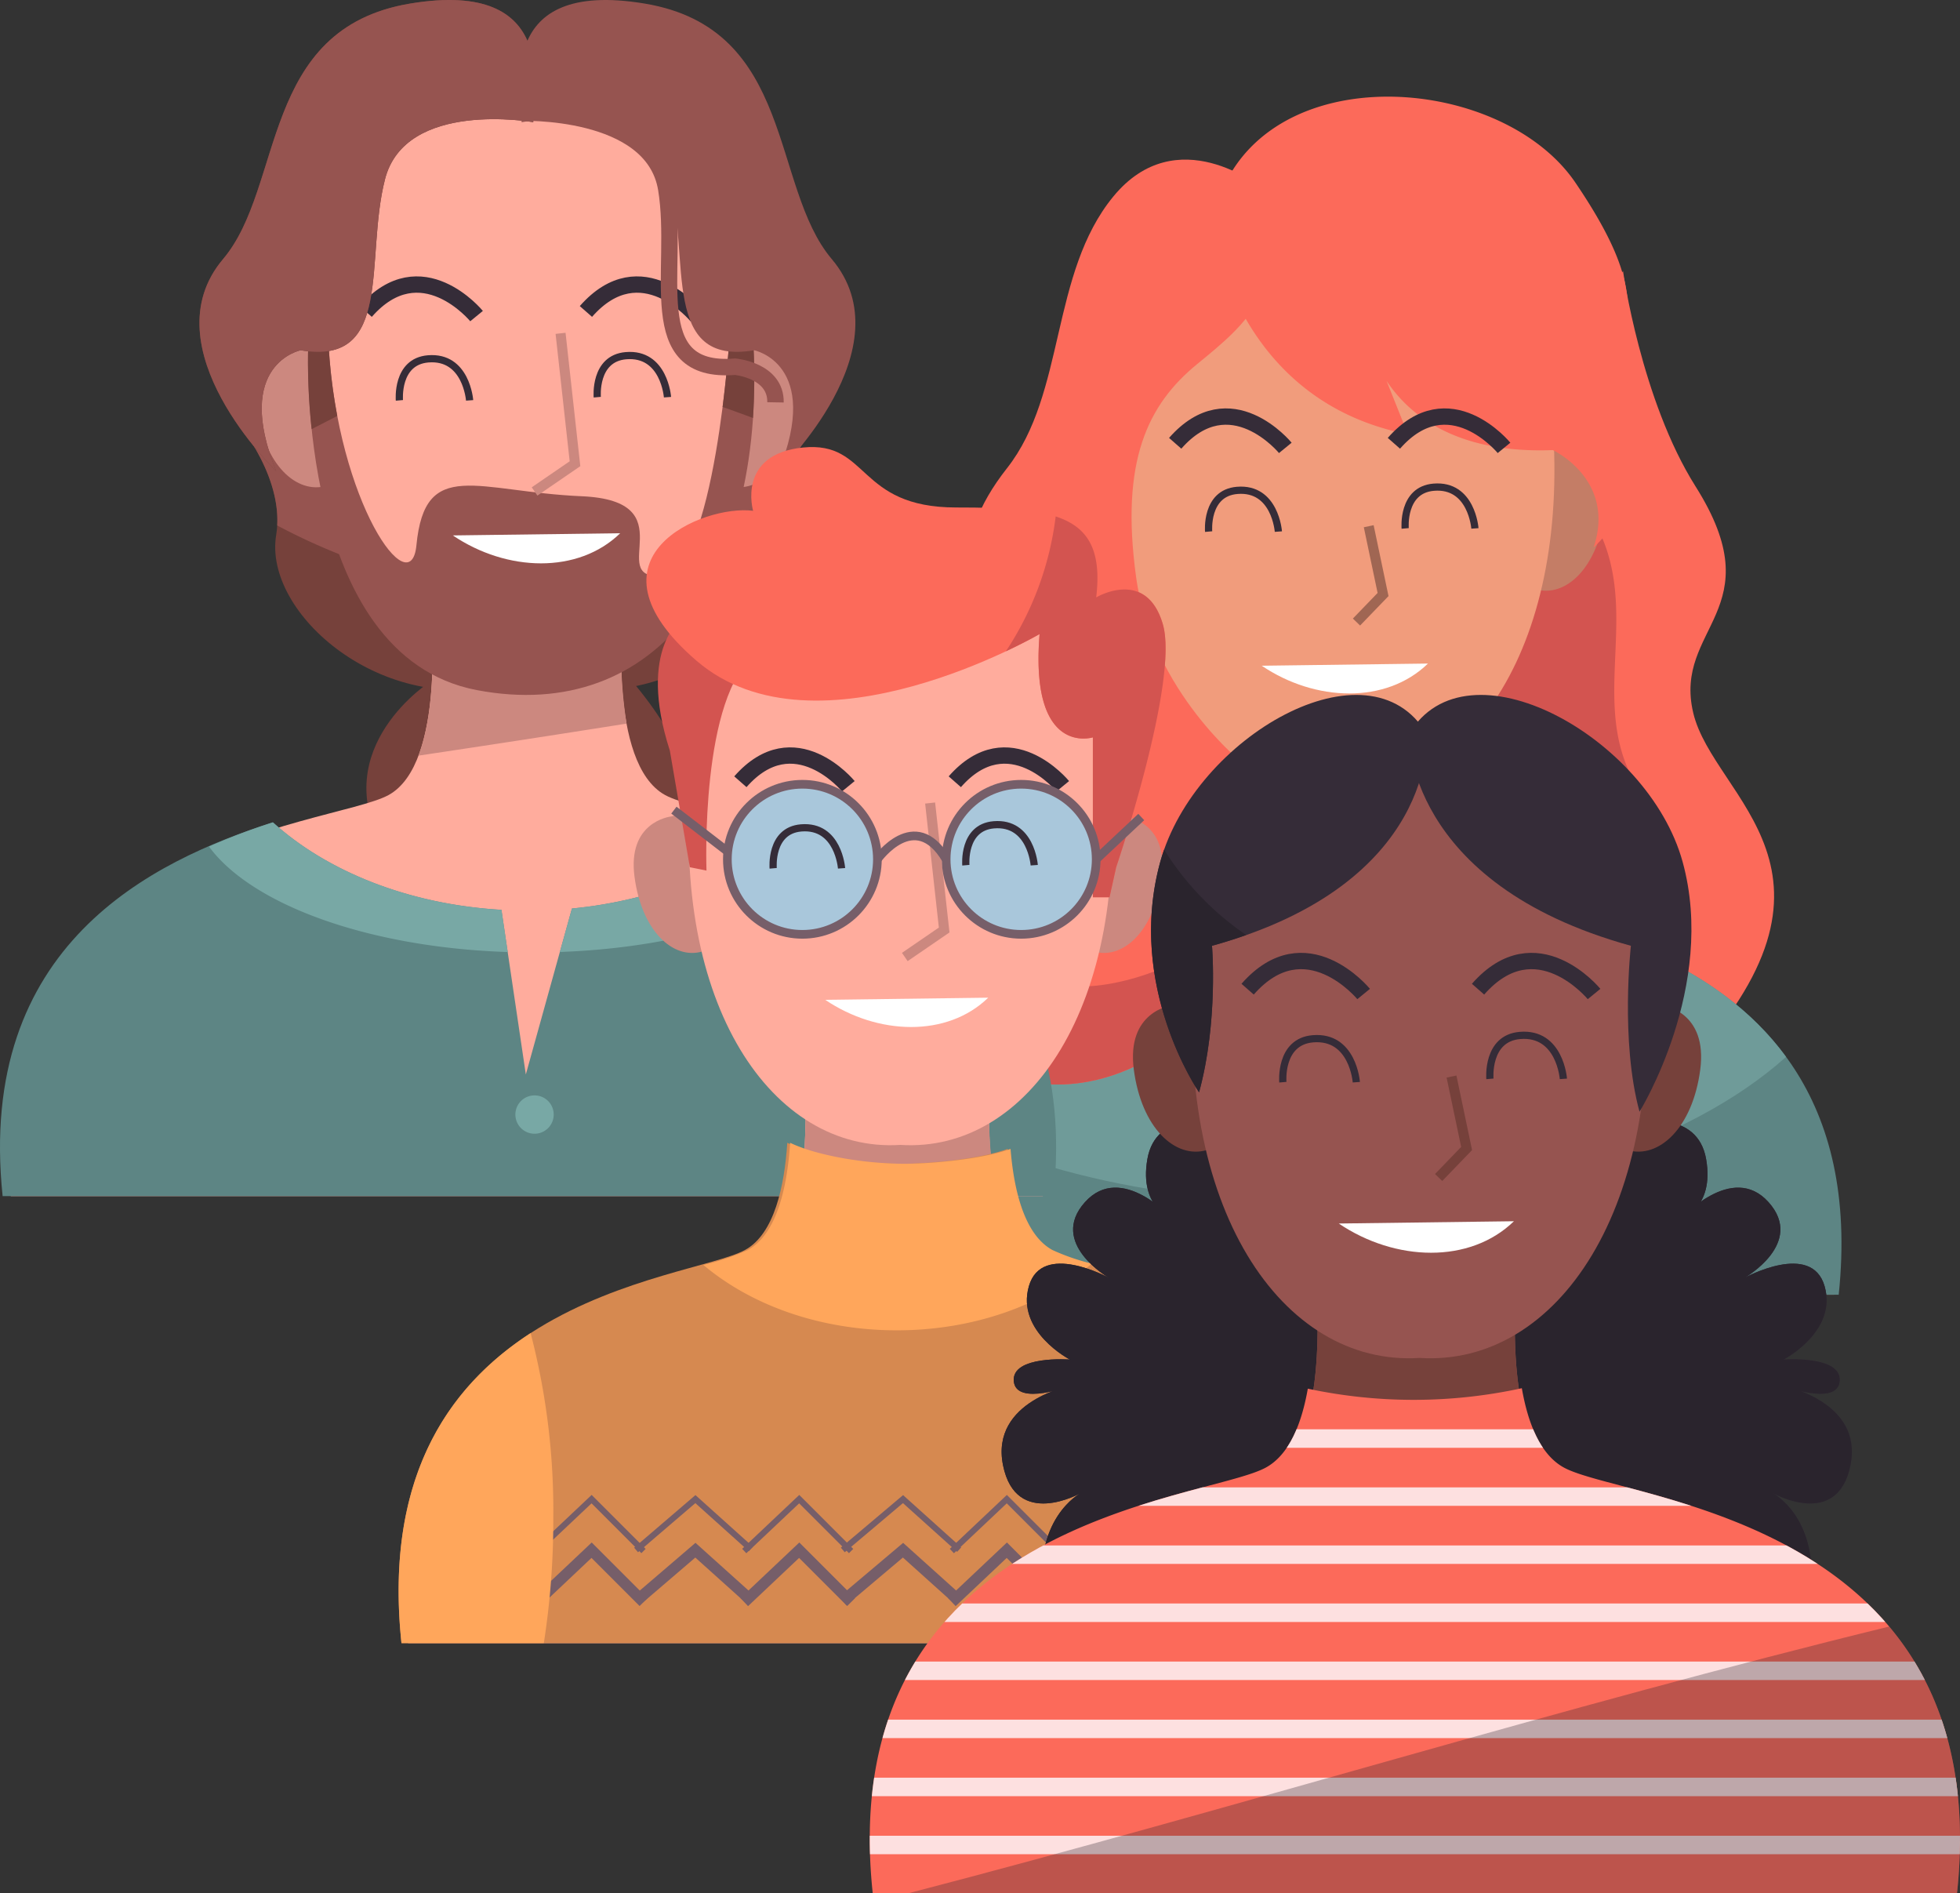 <svg xmlns="http://www.w3.org/2000/svg" xmlns:xlink="http://www.w3.org/1999/xlink" width="324.515" height="313.412" viewBox="0 0 324.515 313.412">
  <rect x="0" y="0" width="324.515" height="313.412" fill="#333333" stroke="none"/>
  <defs>
    <clipPath id="clip-path">
      <path id="Trazado_18615" data-name="Trazado 18615" d="M499.644,380.615c-3.993-2.142-6.024-7.448-7.018-13.163a84.059,84.059,0,0,1-35.435.077c-1,5.685-3.029,10.954-7,13.086-10.367,5.562-71.63,8.344-65.034,70.456H564.678C571.276,388.959,510.013,386.177,499.644,380.615Z" transform="translate(-384.658 -367.452)" fill="none"/>
    </clipPath>
  </defs>
  <g id="Grupo_14330" data-name="Grupo 14330" transform="translate(-203 -3696)">
    <g id="Grupo_14328" data-name="Grupo 14328" transform="translate(293.842 3450.283)">
      <g id="Grupo_12913" data-name="Grupo 12913" transform="translate(137.009 290.596)">
        <path id="Trazado_18495" data-name="Trazado 18495" d="M167.9,287.388s3,21.375,12,35.625c12.979,20.55-3.751,23.25-.376,37.5s29.249,26.25-1.5,58.875c-20.125,21.351-44.249-20.25-44.249-20.25l-6.75-54.375Z" transform="translate(-127.027 -287.388)" fill="#fc6a5a"/>
        <path id="Trazado_18496" data-name="Trazado 18496" d="M157.972,319.138q-4.87-3.648-9.487-7.524l-21.458,26.594,6.75,48.008a78.576,78.576,0,0,0,14.449,15.9c2.2-2.44,7.378,8.873,10.3,7.861,9.749-3.375,27.374-22.125,14.625-36.374C157.922,356.59,176.15,337.234,157.972,319.138Z" transform="translate(-127.027 -284.36)" fill="#d35450"/>
      </g>
      <g id="Grupo_12916" data-name="Grupo 12916" transform="translate(47.158 363.745)">
        <g id="Grupo_12914" data-name="Grupo 12914" transform="translate(0.001)">
          <path id="Trazado_18497" data-name="Trazado 18497" d="M152.988,382.774c-9.542-5.205-6.94-30.364-6.94-30.364l-14.291.92v-.917l-1.529.458-1.529-.458v.917l-14.291-.92s2.6,25.159-6.94,30.364S41.542,390.582,47.615,448.7H212.843C218.915,390.582,162.53,387.978,152.988,382.774Z" transform="translate(-47.158 -352.41)" fill="#f19c7c"/>
          <path id="Trazado_18498" data-name="Trazado 18498" d="M105.157,376.284q17.121-2.553,34.221-5.266a76.3,76.3,0,0,1-.578-18.608l-14.291.92v-.917l-1.529.458-1.529-.458v.917l-14.291-.92S108.667,367.028,105.157,376.284Z" transform="translate(-39.91 -352.41)" fill="#c47d66"/>
        </g>
        <g id="Grupo_12915" data-name="Grupo 12915" transform="translate(0 32.926)">
          <path id="Trazado_18499" data-name="Trazado 18499" d="M154.989,422.227a89.822,89.822,0,0,1,1.156-38.711c-2.414-.7-4.668-1.3-6.673-1.838-.91,10.5-2.142,21.168-6.094,30.629a51,51,0,0,1-5.485,9.92Z" transform="translate(-35.818 -381.678)" fill="#352c38"/>
          <path id="Trazado_18500" data-name="Trazado 18500" d="M183.7,388.175c-9.435,12.909-29.659,21.836-53.092,21.836s-43.656-8.927-53.091-21.836c-16.791,7.917-33.339,23.1-29.9,56.057H213.591C217.034,411.276,200.487,396.091,183.7,388.175Z" transform="translate(-47.158 -380.866)" fill="#5d8584"/>
          <path id="Trazado_18501" data-name="Trazado 18501" d="M125.623,428.914c33.33,0,62.5-9.64,78.552-24.053-5.708-7.806-13.414-13.025-21.178-16.686-9.435,12.909-29.659,21.836-53.092,21.836s-43.656-8.927-53.091-21.836C67.644,392.5,58.555,399,52.747,409.366,69.5,421.245,95.9,428.914,125.623,428.914Z" transform="translate(-46.459 -380.866)" fill="#6f9b99"/>
        </g>
      </g>
      <g id="Grupo_12921" data-name="Grupo 12921" transform="translate(57.594 261.717)">
        <g id="Grupo_12917" data-name="Grupo 12917" transform="translate(28.118 16.064)">
          <path id="Trazado_18502" data-name="Trazado 18502" d="M98,320.434c-2.811-8.722-9.469-6.7-10.092-6.492-.654.075-7.535,1.1-6.346,10.184,1.2,9.142,6.5,14.095,11.473,12.64C98.157,335.954,100.833,329.208,98,320.434Z" transform="translate(-81.429 -271.298)" fill="#c47d66"/>
          <path id="Trazado_18503" data-name="Trazado 18503" d="M146.193,320.434c2.811-8.722,9.469-6.7,10.092-6.492.654.075,7.535,1.1,6.346,10.184-1.2,9.142-6.5,14.095-11.473,12.64C146.04,335.954,143.364,329.208,146.193,320.434Z" transform="translate(-73.478 -271.298)" fill="#c47d66"/>
          <path id="Trazado_18504" data-name="Trazado 18504" d="M90.151,311.919c3.484-38.238,32.555-36.1,35.3-35.808,2.742-.288,31.812-2.43,35.3,35.808,3.5,38.468-13.629,63.589-35.3,62.208C103.78,375.508,86.646,350.386,90.151,311.919Z" transform="translate(-80.396 -275.997)" fill="#f19c7c"/>
        </g>
        <g id="Grupo_12919" data-name="Grupo 12919">
          <path id="Trazado_18505" data-name="Trazado 18505" d="M102.86,282.909s3.563,29.062,32.437,34.686l-7.124-17.812s2.438,21.562,31.125,20.437c0,0,10.5,4.875,6.75,16.124a23.066,23.066,0,0,0,6.374-23.25c-3.937-14.625,5.25-15.562-9.374-37.124C150.147,256.954,107.922,254.785,102.86,282.909Z" transform="translate(-50.632 -261.717)" fill="#fc6a5a"/>
          <path id="Trazado_18506" data-name="Trazado 18506" d="M116.725,275.564s-13.875-11.25-24.375,1.5-7.875,32.624-17.625,45-8.249,23.25,3.751,34.874-33.749,22.5-19.125,51.374,51,13.5,53.623-9.374,1.125-27.75,1.125-27.75-15.374-12-18-31.125,1.875-28.5,10.125-35.249S121.974,292.064,116.725,275.564Z" transform="translate(-56.434 -260.559)" fill="#fc6a5a"/>
          <g id="Grupo_12918" data-name="Grupo 12918" transform="translate(0 120)">
            <path id="Trazado_18507" data-name="Trazado 18507" d="M66.1,382.638c-3.058-5.9-3.5-10.5-2.411-14.253-6.172,7.083-10.342,15.9-4.339,27.753,14.625,28.875,51,13.5,53.623-9.374.059-.507.112-1,.167-1.485C101.631,394.371,77.389,404.434,66.1,382.638Z" transform="translate(-56.435 -368.385)" fill="#d35450"/>
          </g>
        </g>
        <g id="Grupo_12920" data-name="Grupo 12920" transform="translate(46.139 52.954)">
          <path id="Trazado_18508" data-name="Trazado 18508" d="M126.156,324.922l2.373,11.307-4.4,4.558" transform="translate(-94.113 -306.771)" fill="none" stroke="#a06653" stroke-miterlimit="10" stroke-width="1.661"/>
          <path id="Trazado_18509" data-name="Trazado 18509" d="M137.707,345.131c-6.921,6.728-18.644,6.355-27.524.36" transform="translate(-95.856 -304.246)" fill="#fff"/>
          <path id="Trazado_18510" data-name="Trazado 18510" d="M147.87,313.973s-9.116-11.142-18.233-.76" transform="translate(-93.425 -308.788)" fill="none" stroke="#352c38" stroke-miterlimit="10" stroke-width="2.701"/>
          <path id="Trazado_18511" data-name="Trazado 18511" d="M115.681,313.973s-9.116-11.142-18.233-.76" transform="translate(-97.448 -308.788)" fill="none" stroke="#352c38" stroke-miterlimit="10" stroke-width="2.701"/>
          <path id="Trazado_18512" data-name="Trazado 18512" d="M113.919,326.475s-.524-7.348-6.823-6.823c-5.289.441-4.724,6.823-4.724,6.823" transform="translate(-96.835 -307.433)" fill="none" stroke="#352c38" stroke-miterlimit="10" stroke-width="1.195"/>
          <path id="Trazado_18513" data-name="Trazado 18513" d="M142.845,326.008s-.525-7.347-6.823-6.823c-5.289.441-4.724,6.823-4.724,6.823" transform="translate(-93.22 -307.492)" fill="none" stroke="#352c38" stroke-miterlimit="10" stroke-width="1.195"/>
        </g>
      </g>
    </g>
    <g id="Grupo_14327" data-name="Grupo 14327" transform="translate(203 3696)">
      <g id="Grupo_12897" data-name="Grupo 12897" transform="translate(39.687 69.306)">
        <g id="Grupo_12895" data-name="Grupo 12895" transform="translate(20.976 28.865)">
          <path id="Trazado_18468" data-name="Trazado 18468" d="M108.285,137.427s-17.368,10.948-7.929,27.561,74.755,12.082,41.153-27.561C113.752,104.679,108.285,137.427,108.285,137.427Z" transform="translate(-97.546 -122.872)" fill="#76413b"/>
        </g>
        <g id="Grupo_12896" data-name="Grupo 12896">
          <path id="Trazado_18469" data-name="Trazado 18469" d="M169.337,98.521s-7.551,9.061-6.04,18.122c2.172,13.04-17.745,30.2-38.133,24.541s1.51-43.8,1.51-43.8Z" transform="translate(-74.059 -97.388)" fill="#76413b"/>
          <path id="Trazado_18470" data-name="Trazado 18470" d="M79.027,98.521s7.55,9.061,6.04,18.122c-2.174,13.04,17.745,30.2,38.133,24.541s-1.511-43.8-1.511-43.8Z" transform="translate(-79.027 -97.388)" fill="#76413b"/>
          <path id="Trazado_18471" data-name="Trazado 18471" d="M125.867,127.042a57.511,57.511,0,0,0,27.184-5.866,29.05,29.05,0,0,0,10.171-8.959c.853-7.367,6.107-13.7,6.107-13.7l-42.663-1.133s-9.284,16.178-10.127,29.024A91.29,91.29,0,0,0,125.867,127.042Z" transform="translate(-74.051 -97.388)" fill="#965450"/>
          <path id="Trazado_18472" data-name="Trazado 18472" d="M85.236,115.062a102.39,102.39,0,0,0,45.606,11.98c.336,0,.672-.011,1.007-.011-.574-12.939-10.16-29.643-10.16-29.643L79.027,98.521S85.718,106.558,85.236,115.062Z" transform="translate(-79.027 -97.388)" fill="#965450"/>
        </g>
      </g>
      <g id="Grupo_12901" data-name="Grupo 12901" transform="translate(0 101.045)">
        <g id="Grupo_12898" data-name="Grupo 12898" transform="translate(1.34)">
          <path id="Trazado_18473" data-name="Trazado 18473" d="M153.973,155.981c-9.607-5.241-6.987-30.571-6.987-30.571l-14.388.927v-.923l-1.539.462-1.539-.462v.923l-14.388-.927s2.62,25.331-6.987,30.571-68.643,7.861-62.53,66.377H216.5C222.616,163.842,163.58,161.221,153.973,155.981Z" transform="translate(-45.171 -125.41)" fill="#ffac9d"/>
          <path id="Trazado_18474" data-name="Trazado 18474" d="M105.157,149.447q17.238-2.571,34.454-5.3a76.821,76.821,0,0,1-.582-18.735l-14.388.927v-.923l-1.539.462-1.539-.462v.923l-14.388-.927S108.691,140.128,105.157,149.447Z" transform="translate(-37.214 -125.41)" fill="#cc887f"/>
        </g>
        <g id="Grupo_12900" data-name="Grupo 12900" transform="translate(0 35.078)">
          <path id="Trazado_18475" data-name="Trazado 18475" d="M173.669,156.38c-8.41,7.62-20.82,12.9-34.988,14.265l-7.632,27.474-4.038-27.256c-15.352-.888-28.873-6.354-37.843-14.482-19.95,6.393-49.094,20.252-44.745,61.87H218.415C222.763,176.632,193.62,162.773,173.669,156.38Z" transform="translate(-43.988 -156.38)" fill="#5d8584"/>
          <g id="Grupo_12899" data-name="Grupo 12899" transform="translate(34.598)">
            <path id="Trazado_18476" data-name="Trazado 18476" d="M124,177.85l-1.035-6.988c-15.352-.888-28.873-6.354-37.843-14.482a101.4,101.4,0,0,0-10.583,4.013C81.61,170.009,100.867,177.086,124,177.85Z" transform="translate(-74.534 -156.38)" fill="#78a8a5"/>
            <path id="Trazado_18477" data-name="Trazado 18477" d="M174.571,160.924a98.849,98.849,0,0,0-11.757-4.544c-8.41,7.62-20.82,12.9-34.988,14.265l-2,7.195C148.386,177.035,167.222,170.226,174.571,160.924Z" transform="translate(-67.73 -156.38)" fill="#78a8a5"/>
          </g>
          <path id="Trazado_18478" data-name="Trazado 18478" d="M119.326,199.46a3.173,3.173,0,1,0,3.173-3.174A3.172,3.172,0,0,0,119.326,199.46Z" transform="translate(-33.995 -151.087)" fill="#78a8a5"/>
        </g>
      </g>
      <g id="Grupo_12911" data-name="Grupo 12911" transform="translate(33.024 0)">
        <g id="Grupo_12904" data-name="Grupo 12904" transform="translate(9.383 14.495)">
          <g id="Grupo_12902" data-name="Grupo 12902">
            <path id="Trazado_18479" data-name="Trazado 18479" d="M98.118,93.481c-2.83-8.781-9.534-6.748-10.161-6.537-.658.077-7.586,1.105-6.389,10.254,1.2,9.2,6.544,14.191,11.551,12.726C98.272,109.107,100.965,102.314,98.118,93.481Z" transform="translate(-81.429 -44.009)" fill="#cc887f"/>
            <path id="Trazado_18480" data-name="Trazado 18480" d="M146.2,93.481c2.83-8.781,9.533-6.748,10.161-6.537.658.077,7.586,1.105,6.389,10.254-1.2,9.2-6.543,14.191-11.551,12.726C146.046,109.107,143.353,102.314,146.2,93.481Z" transform="translate(-72.99 -44.009)" fill="#cc887f"/>
            <path id="Trazado_18481" data-name="Trazado 18481" d="M90.154,85.164c3.508-38.5,32.777-36.342,35.537-36.052,2.76-.29,32.029-2.447,35.537,36.052,3.528,38.73-13.722,64.023-35.537,62.632C103.876,149.187,86.626,123.893,90.154,85.164Z" transform="translate(-80.332 -48.997)" fill="#ffac9d"/>
          </g>
          <g id="Grupo_12903" data-name="Grupo 12903" transform="translate(8.583 31.344)">
            <path id="Trazado_18482" data-name="Trazado 18482" d="M89.03,88.81s-1.888,50.592,27.938,56.255,48.327-19.255,45.684-58.9l-3.776-.377s-2.453,40.02-11.515,40.4,4.341-12.459-13.025-13.213-25.963-6.544-27.373,8.117c-.943,9.817-13.025-6.984-14.535-33.035S89.03,88.81,89.03,88.81Z" transform="translate(-89.006 -76.67)" fill="#965450"/>
            <path id="Trazado_18483" data-name="Trazado 18483" d="M93.858,99.681a90.2,90.2,0,0,1-1.431-11.626c-1.511-26.051-3.4.754-3.4.754a102.361,102.361,0,0,0,.587,13.058C91.035,101.148,92.447,100.414,93.858,99.681Z" transform="translate(-89.006 -76.67)" fill="#76413b"/>
            <path id="Trazado_18484" data-name="Trazado 18484" d="M154.646,98.948a104.384,104.384,0,0,0-.034-13.849l-3.776-.377s-.338,5.481-1.219,12.4Q152.137,98.02,154.646,98.948Z" transform="translate(-80.966 -75.601)" fill="#76413b"/>
          </g>
        </g>
        <g id="Grupo_12905" data-name="Grupo 12905" transform="translate(27.527 47.103)">
          <path id="Trazado_18485" data-name="Trazado 18485" d="M126.435,84.914l2.389,21.585-6.694,4.589" transform="translate(-94.174 -76.84)" fill="none" stroke="#cc887f" stroke-miterlimit="10" stroke-width="1.661"/>
          <path id="Trazado_18486" data-name="Trazado 18486" d="M147.994,83.005s-9.178-11.218-18.357-.765" transform="translate(-93.178 -77.785)" fill="none" stroke="#352c38" stroke-miterlimit="10" stroke-width="2.701"/>
          <path id="Trazado_18487" data-name="Trazado 18487" d="M115.8,83.005s-9.178-11.218-18.357-.765" transform="translate(-97.448 -77.785)" fill="none" stroke="#352c38" stroke-miterlimit="10" stroke-width="2.701"/>
          <path id="Trazado_18488" data-name="Trazado 18488" d="M114,95.52s-.528-7.4-6.87-6.871c-5.325.444-4.756,6.871-4.756,6.871" transform="translate(-96.797 -76.348)" fill="none" stroke="#352c38" stroke-miterlimit="10" stroke-width="1.195"/>
          <path id="Trazado_18489" data-name="Trazado 18489" d="M142.924,95.053s-.529-7.4-6.87-6.87c-5.325.444-4.756,6.87-4.756,6.87" transform="translate(-92.96 -76.41)" fill="none" stroke="#352c38" stroke-miterlimit="10" stroke-width="1.195"/>
          <path id="Trazado_18490" data-name="Trazado 18490" d="M137.894,114.129c-6.968,6.773-18.771,6.4-27.711.361" transform="translate(-95.759 -72.964)" fill="#fff"/>
        </g>
        <g id="Grupo_12910" data-name="Grupo 12910">
          <g id="Grupo_12906" data-name="Grupo 12906">
            <path id="Trazado_18491" data-name="Trazado 18491" d="M128.409,56.424s-21.143-3.775-24.541,9.438,1.51,30.96-13.969,28.316c0,0-11.225,2.265-4.051,20.01,0,0-21.245-20.388-8.786-35.112,10.164-12.012,6.042-38.133,30.96-42.285S128.409,51.516,128.409,56.424Z" transform="translate(-73.145 -36.199)" fill="#76413b"/>
          </g>
          <g id="Grupo_12907" data-name="Grupo 12907">
            <path id="Trazado_18492" data-name="Trazado 18492" d="M128.409,56.424s-21.143-3.775-24.541,9.438,1.51,30.96-13.969,28.316c0,0-11.225,2.265-4.051,20.01,0,0-21.245-20.388-8.786-35.112,10.164-12.012,6.042-38.133,30.96-42.285S128.409,51.516,128.409,56.424Z" transform="translate(-73.145 -36.199)" fill="#965450"/>
          </g>
          <g id="Grupo_12908" data-name="Grupo 12908" transform="translate(53.016)">
            <path id="Trazado_18493" data-name="Trazado 18493" d="M120.274,56.424s21.143-3.775,24.541,9.438-1.511,30.96,13.969,28.316c0,0,11.225,2.265,4.051,20.01,0,0,21.244-20.388,8.785-35.112-10.163-12.012-6.04-38.133-30.959-42.285S120.274,51.516,120.274,56.424Z" transform="translate(-119.952 -36.199)" fill="#965450"/>
          </g>
          <g id="Grupo_12909" data-name="Grupo 12909" transform="translate(53.044 18.635)">
            <path id="Trazado_18494" data-name="Trazado 18494" d="M119.976,52.662S142,51.815,144.219,65.278s-4.244,30.7,11.409,29.441c0,0,6.769.6,6.678,5.9" transform="translate(-119.976 -52.652)" fill="none" stroke="#965450" stroke-miterlimit="10" stroke-width="2.721"/>
          </g>
        </g>
      </g>
    </g>
    <g id="Grupo_14326" data-name="Grupo 14326" transform="translate(269 3770)">
      <g id="Grupo_12878" data-name="Grupo 12878" transform="translate(0 103.591)">
        <g id="Grupo_12874" data-name="Grupo 12874" transform="translate(1.121)">
          <path id="Trazado_18416" data-name="Trazado 18416" d="M490.911,155.178c-9.355-5.1-6.8-29.768-6.8-29.768l-14.01.9v-.9l-1.5.45-1.5-.45v.9l-14.01-.9s2.551,24.665-6.8,29.768-64.633,7.654-58.68,64.633H549.591C555.545,162.833,500.266,160.28,490.911,155.178Z" transform="translate(-387.158 -125.41)" fill="#ffac9d"/>
          <path id="Trazado_18417" data-name="Trazado 18417" d="M445.157,148.816q16.785-2.5,33.549-5.163a74.8,74.8,0,0,1-.567-18.243l-14.01.9v-.9l-1.5.45-1.5-.45v.9l-14.011-.9S448.6,139.741,445.157,148.816Z" transform="translate(-381.19 -125.41)" fill="#cc887f"/>
        </g>
        <g id="Grupo_12877" data-name="Grupo 12877" transform="translate(0 11.579)">
          <path id="Trazado_18418" data-name="Trazado 18418" d="M493.927,153.66c-4.671-2.548-6.391-9.938-6.942-16.742-4.112,1.554-12.332,2.461-17.609,2.461-6.335,0-14.352-1.3-18.882-3.47-.46,7.067-2.111,15.077-7.013,17.751-9.419,5.137-62.864,7.706-56.871,65.071H549.694C555.687,161.366,503.344,158.8,493.927,153.66Z" transform="translate(-386.142 -135.909)" fill="#d68950"/>
          <path id="Trazado_18419" data-name="Trazado 18419" d="M463.92,166.951c12.86,0,24.394-4.275,32.276-11.041a36.23,36.23,0,0,1-6.506-2.25c-4.671-2.548-6.391-9.938-6.942-16.742-4.112,1.554-12.332,2.461-17.609,2.461-6.335,0-14.352-1.3-18.882-3.47-.46,7.067-2.111,15.077-7.014,17.751a40.886,40.886,0,0,1-7.35,2.468C439.769,162.77,451.2,166.951,463.92,166.951Z" transform="translate(-381.434 -135.909)" fill="#ffa65b"/>
          <g id="Grupo_12875" data-name="Grupo 12875" transform="translate(22.85 67.438)">
            <path id="Trazado_18420" data-name="Trazado 18420" d="M406.86,205.648l9.1-8.593,8.594,8.593" transform="translate(-406.86 -197.055)" fill="none" stroke="#765e69" stroke-miterlimit="10" stroke-width="1.833"/>
            <path id="Trazado_18421" data-name="Trazado 18421" d="M499.664,205.307l10.372-8.252,8.594,8.593" transform="translate(-397.31 -197.055)" fill="none" stroke="#765e69" stroke-miterlimit="10" stroke-width="1.833"/>
            <path id="Trazado_18422" data-name="Trazado 18422" d="M484.148,205.362l9.793-8.307,8.593,8.593" transform="translate(-398.907 -197.055)" fill="none" stroke="#765e69" stroke-miterlimit="10" stroke-width="1.833"/>
            <path id="Trazado_18423" data-name="Trazado 18423" d="M469.193,205.648l9.1-8.593,8.593,8.593" transform="translate(-400.446 -197.055)" fill="none" stroke="#765e69" stroke-miterlimit="10" stroke-width="1.833"/>
            <path id="Trazado_18424" data-name="Trazado 18424" d="M452.821,205.469l9.97-8.415,9.3,8.36" transform="translate(-402.13 -197.055)" fill="none" stroke="#765e69" stroke-miterlimit="10" stroke-width="1.833"/>
            <path id="Trazado_18425" data-name="Trazado 18425" d="M438.027,205.648l9.1-8.593,8.593,8.593" transform="translate(-403.653 -197.055)" fill="none" stroke="#765e69" stroke-miterlimit="10" stroke-width="1.833"/>
            <path id="Trazado_18426" data-name="Trazado 18426" d="M421.788,205.469l9.822-8.415,9.181,8.252" transform="translate(-405.324 -197.055)" fill="none" stroke="#765e69" stroke-miterlimit="10" stroke-width="1.833"/>
          </g>
          <g id="Grupo_12876" data-name="Grupo 12876" transform="translate(22.85 58.983)">
            <path id="Trazado_18427" data-name="Trazado 18427" d="M406.86,197.982l9.1-8.593,8.594,8.593" transform="translate(-406.86 -189.388)" fill="none" stroke="#765e69" stroke-miterlimit="10" stroke-width="1"/>
            <path id="Trazado_18428" data-name="Trazado 18428" d="M499.664,197.641l10.372-8.253,8.594,8.593" transform="translate(-397.31 -189.388)" fill="none" stroke="#765e69" stroke-miterlimit="10" stroke-width="1"/>
            <path id="Trazado_18429" data-name="Trazado 18429" d="M484.148,197.695l9.793-8.307,8.593,8.593" transform="translate(-398.907 -189.388)" fill="none" stroke="#765e69" stroke-miterlimit="10" stroke-width="1"/>
            <path id="Trazado_18430" data-name="Trazado 18430" d="M469.193,197.982l9.1-8.593,8.593,8.593" transform="translate(-400.446 -189.388)" fill="none" stroke="#765e69" stroke-miterlimit="10" stroke-width="1"/>
            <path id="Trazado_18431" data-name="Trazado 18431" d="M452.821,197.8l9.97-8.415,9.3,8.361" transform="translate(-402.13 -189.388)" fill="none" stroke="#765e69" stroke-miterlimit="10" stroke-width="1"/>
            <path id="Trazado_18432" data-name="Trazado 18432" d="M438.027,197.982l9.1-8.593,8.593,8.593" transform="translate(-403.653 -189.388)" fill="none" stroke="#765e69" stroke-miterlimit="10" stroke-width="1"/>
            <path id="Trazado_18433" data-name="Trazado 18433" d="M421.788,197.8l9.822-8.415,9.181,8.253" transform="translate(-405.324 -189.388)" fill="none" stroke="#765e69" stroke-miterlimit="10" stroke-width="1"/>
          </g>
          <path id="Trazado_18434" data-name="Trazado 18434" d="M411.749,195.169a116.356,116.356,0,0,0-3.754-30.7c-13.237,8.592-24.289,23.522-21.385,51.319h23.571A130.986,130.986,0,0,0,411.749,195.169Z" transform="translate(-386.142 -132.97)" fill="#ffa65b"/>
          <path id="Trazado_18435" data-name="Trazado 18435" d="M515.247,164.062c-2.42,8.359-3.887,19.24-3.887,31.149a131,131,0,0,0,1.568,20.623h23.88C539.764,187.537,528.524,172.579,515.247,164.062Z" transform="translate(-373.257 -133.012)" fill="#ffa65b"/>
        </g>
      </g>
      <g id="Grupo_12882" data-name="Grupo 12882" transform="translate(38.917)">
        <g id="Grupo_12879" data-name="Grupo 12879" transform="translate(0 19.314)">
          <path id="Trazado_18436" data-name="Trazado 18436" d="M437.679,93.3c-2.756-8.551-9.283-6.571-9.894-6.365-.641.075-7.387,1.076-6.221,9.985,1.172,8.962,6.373,13.818,11.247,12.392C437.829,108.515,440.452,101.9,437.679,93.3Z" transform="translate(-421.429 -45.128)" fill="#cc887f"/>
          <path id="Trazado_18437" data-name="Trazado 18437" d="M486.17,93.3c2.756-8.551,9.283-6.571,9.894-6.365.641.075,7.387,1.076,6.221,9.985-1.172,8.962-6.371,13.818-11.247,12.392C486.02,108.515,483.4,101.9,486.17,93.3Z" transform="translate(-414.882 -45.128)" fill="#cc887f"/>
          <path id="Trazado_18438" data-name="Trazado 18438" d="M430.142,84.214c3.416-37.488,31.916-35.388,34.6-35.105,2.688-.282,31.188-2.382,34.6,35.105,3.435,37.713-13.362,62.342-34.6,60.987C443.5,146.555,426.706,121.927,430.142,84.214Z" transform="translate(-420.578 -48.997)" fill="#ffac9d"/>
        </g>
        <g id="Grupo_12880" data-name="Grupo 12880" transform="translate(2.108)">
          <path id="Trazado_18439" data-name="Trazado 18439" d="M429.251,57.056s-7.72,4.963-2.206,22.058l3.309,19.3,2.757.551s-1.1-29.227,8.272-35.844S429.251,57.056,429.251,57.056Z" transform="translate(-423.163 -28.854)" fill="#d35450"/>
          <path id="Trazado_18440" data-name="Trazado 18440" d="M488.433,62.444s-36.947,21.507-56.8,4.412,1.1-25.918,9.375-24.815c0,0-2.757-9.375,8.272-10.478s8.823,9.926,25.367,9.926,24.815,1.1,23.161,14.889c0,0,8.272-4.963,11.029,4.412s-7.72,40.256-7.72,40.256l-1.1,4.963h-2.757V79.539S486.779,82.847,488.433,62.444Z" transform="translate(-423.34 -31.485)" fill="#fc6a5a"/>
          <path id="Trazado_18441" data-name="Trazado 18441" d="M503.285,59.717c-2.757-9.375-11.029-4.412-11.029-4.412.953-7.939-1.392-11.667-6.706-13.406A51.793,51.793,0,0,1,477.3,64.229c3.466-1.63,5.583-2.858,5.583-2.858-1.654,20.4,8.823,17.1,8.823,17.1v26.47h2.757l1.1-4.963S506.042,69.092,503.285,59.717Z" transform="translate(-417.787 -30.413)" fill="#d35450"/>
        </g>
        <g id="Grupo_12881" data-name="Grupo 12881" transform="translate(6.66 51.065)">
          <path id="Trazado_18442" data-name="Trazado 18442" d="M466.322,84.914l2.326,21.018L462.13,110.4" transform="translate(-423.9 -77.052)" fill="none" stroke="#cc887f" stroke-miterlimit="10" stroke-width="1.661"/>
          <path id="Trazado_18443" data-name="Trazado 18443" d="M477.167,114.129c-6.785,6.6-18.278,6.229-26.984.352" transform="translate(-425.129 -74.045)" fill="#fff"/>
          <path id="Trazado_18444" data-name="Trazado 18444" d="M487.512,82.868s-8.937-10.923-17.875-.744" transform="translate(-423.128 -77.785)" fill="none" stroke="#352c38" stroke-miterlimit="10" stroke-width="2.701"/>
          <path id="Trazado_18445" data-name="Trazado 18445" d="M455.323,82.868s-8.937-10.923-17.875-.744" transform="translate(-426.44 -77.785)" fill="none" stroke="#352c38" stroke-miterlimit="10" stroke-width="2.701"/>
          <path id="Trazado_18446" data-name="Trazado 18446" d="M427.467,85.981l9.591,7.382,24.1.755s6.2-8.709,11.383,0h24.842l7.463-7" transform="translate(-427.467 -76.942)" fill="none" stroke="#765e69" stroke-miterlimit="10" stroke-width="1.434"/>
          <circle id="Elipse_682" data-name="Elipse 682" cx="12.421" cy="12.421" r="12.421" transform="translate(8.852 4.756)" fill="#a9c7db" stroke="#765e69" stroke-miterlimit="10" stroke-width="1.434"/>
          <circle id="Elipse_683" data-name="Elipse 683" cx="12.421" cy="12.421" r="12.421" transform="translate(45.077 4.756)" fill="#a9c7db" stroke="#765e69" stroke-miterlimit="10" stroke-width="1.434"/>
          <path id="Trazado_18447" data-name="Trazado 18447" d="M453.692,95.339s-.514-7.2-6.689-6.69c-5.185.432-4.631,6.69-4.631,6.69" transform="translate(-425.935 -76.67)" fill="none" stroke="#352c38" stroke-miterlimit="10" stroke-width="1.195"/>
          <path id="Trazado_18448" data-name="Trazado 18448" d="M482.618,94.872s-.515-7.2-6.689-6.689c-5.185.432-4.631,6.689-4.631,6.689" transform="translate(-422.958 -76.718)" fill="none" stroke="#352c38" stroke-miterlimit="10" stroke-width="1.195"/>
        </g>
      </g>
    </g>
    <g id="Grupo_14329" data-name="Grupo 14329" transform="translate(-37.658 3540.408)">
      <g id="Grupo_12958" data-name="Grupo 12958" transform="translate(406.498 341.148)">
        <path id="Trazado_18608" data-name="Trazado 18608" d="M438.27,330.379s-9.631-2.139-11.057,6.065,4.28,9.988,4.28,9.988-8.561-9.631-14.624-2.854,3.923,12.485,3.923,12.485-11.057-6.065-13.2,1.426,6.777,12.128,6.777,12.128-9.631-.714-9.274,3.567,9.631.714,9.631.714-13.554,2.5-11.415,13.2,12.842,4.637,12.842,4.637-8.2,4.281-6.064,17.836,63.135-13.912,63.135-13.912l1.07-36.74Z" transform="translate(-403.085 -330.128)" fill="#352c38"/>
        <path id="Trazado_18609" data-name="Trazado 18609" d="M497.8,330.379s9.631-2.139,11.058,6.065-4.281,9.988-4.281,9.988,8.561-9.631,14.625-2.854-3.924,12.485-3.924,12.485,11.058-6.065,13.2,1.426-6.778,12.128-6.778,12.128,9.631-.714,9.274,3.567-9.631.714-9.631.714,13.555,2.5,11.415,13.2-12.841,4.637-12.841,4.637,8.2,4.281,6.064,17.836-63.136-13.912-63.136-13.912l-1.07-36.74Z" transform="translate(-392.216 -330.128)" fill="#352c38"/>
        <path id="Trazado_18610" data-name="Trazado 18610" d="M438.27,330.379s-9.631-2.139-11.057,6.065,4.28,9.988,4.28,9.988-8.561-9.631-14.624-2.854,3.923,12.485,3.923,12.485-11.057-6.065-13.2,1.426,6.777,12.128,6.777,12.128-9.631-.714-9.274,3.567,9.631.714,9.631.714-13.554,2.5-11.415,13.2,12.842,4.637,12.842,4.637-8.2,4.281-6.064,17.836,63.135-13.912,63.135-13.912l1.07-36.74Z" transform="translate(-403.085 -330.128)" fill="#2a242d"/>
        <path id="Trazado_18611" data-name="Trazado 18611" d="M497.8,330.379s9.631-2.139,11.058,6.065-4.281,9.988-4.281,9.988,8.561-9.631,14.625-2.854-3.924,12.485-3.924,12.485,11.058-6.065,13.2,1.426-6.778,12.128-6.778,12.128,9.631-.714,9.274,3.567-9.631.714-9.631.714,13.555,2.5,11.415,13.2-12.841,4.637-12.841,4.637,8.2,4.281,6.064,17.836-63.136-13.912-63.136-13.912l-1.07-36.74Z" transform="translate(-392.216 -330.128)" fill="#2a242d"/>
      </g>
      <g id="Grupo_12964" data-name="Grupo 12964" transform="translate(384.658 367.557)">
        <g id="Grupo_12959" data-name="Grupo 12959" transform="translate(2.964)">
          <path id="Trazado_18612" data-name="Trazado 18612" d="M498.654,384.4c-10.053-5.484-7.312-31.99-7.312-31.99l-15.056.969v-.966l-1.611.482-1.611-.482v.966l-15.056-.969s2.741,26.506-7.312,31.99-69.457,8.225-63.059,69.457H561.713C568.111,392.625,508.707,389.883,498.654,384.4Z" transform="translate(-387.158 -352.41)" fill="#965450"/>
          <path id="Trazado_18613" data-name="Trazado 18613" d="M445.157,377.562q18.038-2.69,36.053-5.548c-1.689-9.14-.609-19.6-.609-19.6l-15.056.969v-.966l-1.611.482-1.611-.482v.966l-15.057-.969S448.855,367.811,445.157,377.562Z" transform="translate(-376.417 -352.41)" fill="#76413b"/>
        </g>
        <g id="Grupo_12963" data-name="Grupo 12963" transform="translate(0 17.828)">
          <path id="Trazado_18614" data-name="Trazado 18614" d="M499.644,380.615c-3.993-2.142-6.024-7.448-7.018-13.163a84.059,84.059,0,0,1-35.435.077c-1,5.685-3.029,10.954-7,13.086-10.367,5.562-71.63,8.344-65.034,70.456H564.678C571.276,388.959,510.013,386.177,499.644,380.615Z" transform="translate(-384.658 -367.452)" fill="#fc6a5a"/>
          <g id="Grupo_12962" data-name="Grupo 12962" opacity="0.9">
            <g id="Grupo_12961" data-name="Grupo 12961" clip-path="url(#clip-path)">
              <g id="Grupo_12960" data-name="Grupo 12960" transform="translate(-10.167 8.332)">
                <line id="Línea_187" data-name="Línea 187" x2="197.123" fill="none" stroke="#fdedee" stroke-miterlimit="10" stroke-width="3.058"/>
                <line id="Línea_188" data-name="Línea 188" x2="197.123" transform="translate(0 9.612)" fill="none" stroke="#fdedee" stroke-miterlimit="10" stroke-width="3.058"/>
                <line id="Línea_189" data-name="Línea 189" x2="197.123" transform="translate(0 19.223)" fill="none" stroke="#fdedee" stroke-miterlimit="10" stroke-width="3.058"/>
                <line id="Línea_190" data-name="Línea 190" x2="197.123" transform="translate(0 28.834)" fill="none" stroke="#fdedee" stroke-miterlimit="10" stroke-width="3.058"/>
                <line id="Línea_191" data-name="Línea 191" x2="197.123" transform="translate(0 38.446)" fill="none" stroke="#fdedee" stroke-miterlimit="10" stroke-width="3.058"/>
                <line id="Línea_192" data-name="Línea 192" x2="197.123" transform="translate(0 48.057)" fill="none" stroke="#fdedee" stroke-miterlimit="10" stroke-width="3.058"/>
                <line id="Línea_193" data-name="Línea 193" x2="197.123" transform="translate(0 57.669)" fill="none" stroke="#fdedee" stroke-miterlimit="10" stroke-width="3.058"/>
                <line id="Línea_194" data-name="Línea 194" x2="197.123" transform="translate(0 67.28)" fill="none" stroke="#fdedee" stroke-miterlimit="10" stroke-width="3.058"/>
              </g>
            </g>
          </g>
          <path id="Trazado_18616" data-name="Trazado 18616" d="M390,444.906h173.69c2.164-20.378-2.976-34.371-11.226-44.169C497.962,414.08,444.313,430.781,390,444.906Z" transform="translate(-383.669 -361.287)" fill="#2a242d" opacity="0.3"/>
        </g>
      </g>
      <g id="Grupo_12968" data-name="Grupo 12968" transform="translate(428.239 270.624)">
        <g id="Grupo_12965" data-name="Grupo 12965" transform="translate(0 6.367)">
          <path id="Trazado_18617" data-name="Trazado 18617" d="M438.892,320.8c-2.962-9.189-9.976-7.061-10.632-6.84-.689.079-7.939,1.157-6.686,10.73,1.26,9.631,6.848,14.849,12.087,13.317C439.053,337.151,441.872,330.044,438.892,320.8Z" transform="translate(-421.429 -269.033)" fill="#76413b"/>
          <path id="Trazado_18618" data-name="Trazado 18618" d="M486.254,320.8c2.962-9.189,9.976-7.061,10.633-6.84.689.079,7.939,1.157,6.686,10.73-1.26,9.631-6.847,14.849-12.087,13.317C486.093,337.151,483.274,330.044,486.254,320.8Z" transform="translate(-409.646 -269.033)" fill="#76413b"/>
          <path id="Trazado_18619" data-name="Trazado 18619" d="M430.175,313.842c3.671-40.285,34.3-38.029,37.186-37.725,2.888-.3,33.515-2.56,37.186,37.725,3.692,40.527-14.359,66.994-37.186,65.538C444.534,380.836,426.483,354.369,430.175,313.842Z" transform="translate(-419.898 -275.997)" fill="#965450"/>
        </g>
        <g id="Grupo_12966" data-name="Grupo 12966" transform="translate(18.986 44.046)">
          <path id="Trazado_18620" data-name="Trazado 18620" d="M466.264,323.922l2.5,11.913-4.632,4.8" transform="translate(-432.506 -304.799)" fill="none" stroke="#76413b" stroke-miterlimit="10" stroke-width="1.661"/>
          <path id="Trazado_18621" data-name="Trazado 18621" d="M479.18,344.131c-7.291,7.088-19.642,6.694-29,.378" transform="translate(-435.089 -301.056)" fill="#fff"/>
          <path id="Trazado_18622" data-name="Trazado 18622" d="M488.846,313.25s-9.6-11.738-19.209-.8" transform="translate(-431.486 -307.787)" fill="none" stroke="#352c38" stroke-miterlimit="10" stroke-width="2.701"/>
          <path id="Trazado_18623" data-name="Trazado 18623" d="M456.657,313.25s-9.6-11.738-19.209-.8" transform="translate(-437.448 -307.787)" fill="none" stroke="#352c38" stroke-miterlimit="10" stroke-width="2.701"/>
          <path id="Trazado_18624" data-name="Trazado 18624" d="M454.538,325.841s-.552-7.741-7.188-7.188c-5.572.465-4.977,7.188-4.977,7.188" transform="translate(-436.539 -305.78)" fill="none" stroke="#352c38" stroke-miterlimit="10" stroke-width="1.195"/>
          <path id="Trazado_18625" data-name="Trazado 18625" d="M483.464,325.375s-.554-7.742-7.188-7.188c-5.572.465-4.977,7.188-4.977,7.188" transform="translate(-431.182 -305.866)" fill="none" stroke="#352c38" stroke-miterlimit="10" stroke-width="1.195"/>
        </g>
        <g id="Grupo_12967" data-name="Grupo 12967" transform="translate(3)">
          <path id="Trazado_18626" data-name="Trazado 18626" d="M469.61,277.112s1.892,24.695-35.562,35.039c0,0,1.07,12.484-2.139,24.255,0,0-12.128-17.478-6.421-38.167S460.11,260.978,469.61,277.112Z" transform="translate(-423.96 -270.624)" fill="#352c38"/>
          <path id="Trazado_18627" data-name="Trazado 18627" d="M459.986,277.112s-.706,24.695,36.747,35.039c0,0-1.784,15.695,1.427,27.466,0,0,12.841-20.689,7.134-41.378S469.486,260.978,459.986,277.112Z" transform="translate(-417.288 -270.624)" fill="#352c38"/>
          <path id="Trazado_18628" data-name="Trazado 18628" d="M439.707,306.363a47.885,47.885,0,0,1-13.588-14.129c-.233.663-.446,1.331-.632,2-5.707,20.689,6.421,38.167,6.421,38.167,3.21-11.771,2.139-24.255,2.139-24.255C436.052,307.6,437.921,306.993,439.707,306.363Z" transform="translate(-423.96 -266.622)" fill="#2a242d"/>
        </g>
      </g>
    </g>
  </g>
</svg>
